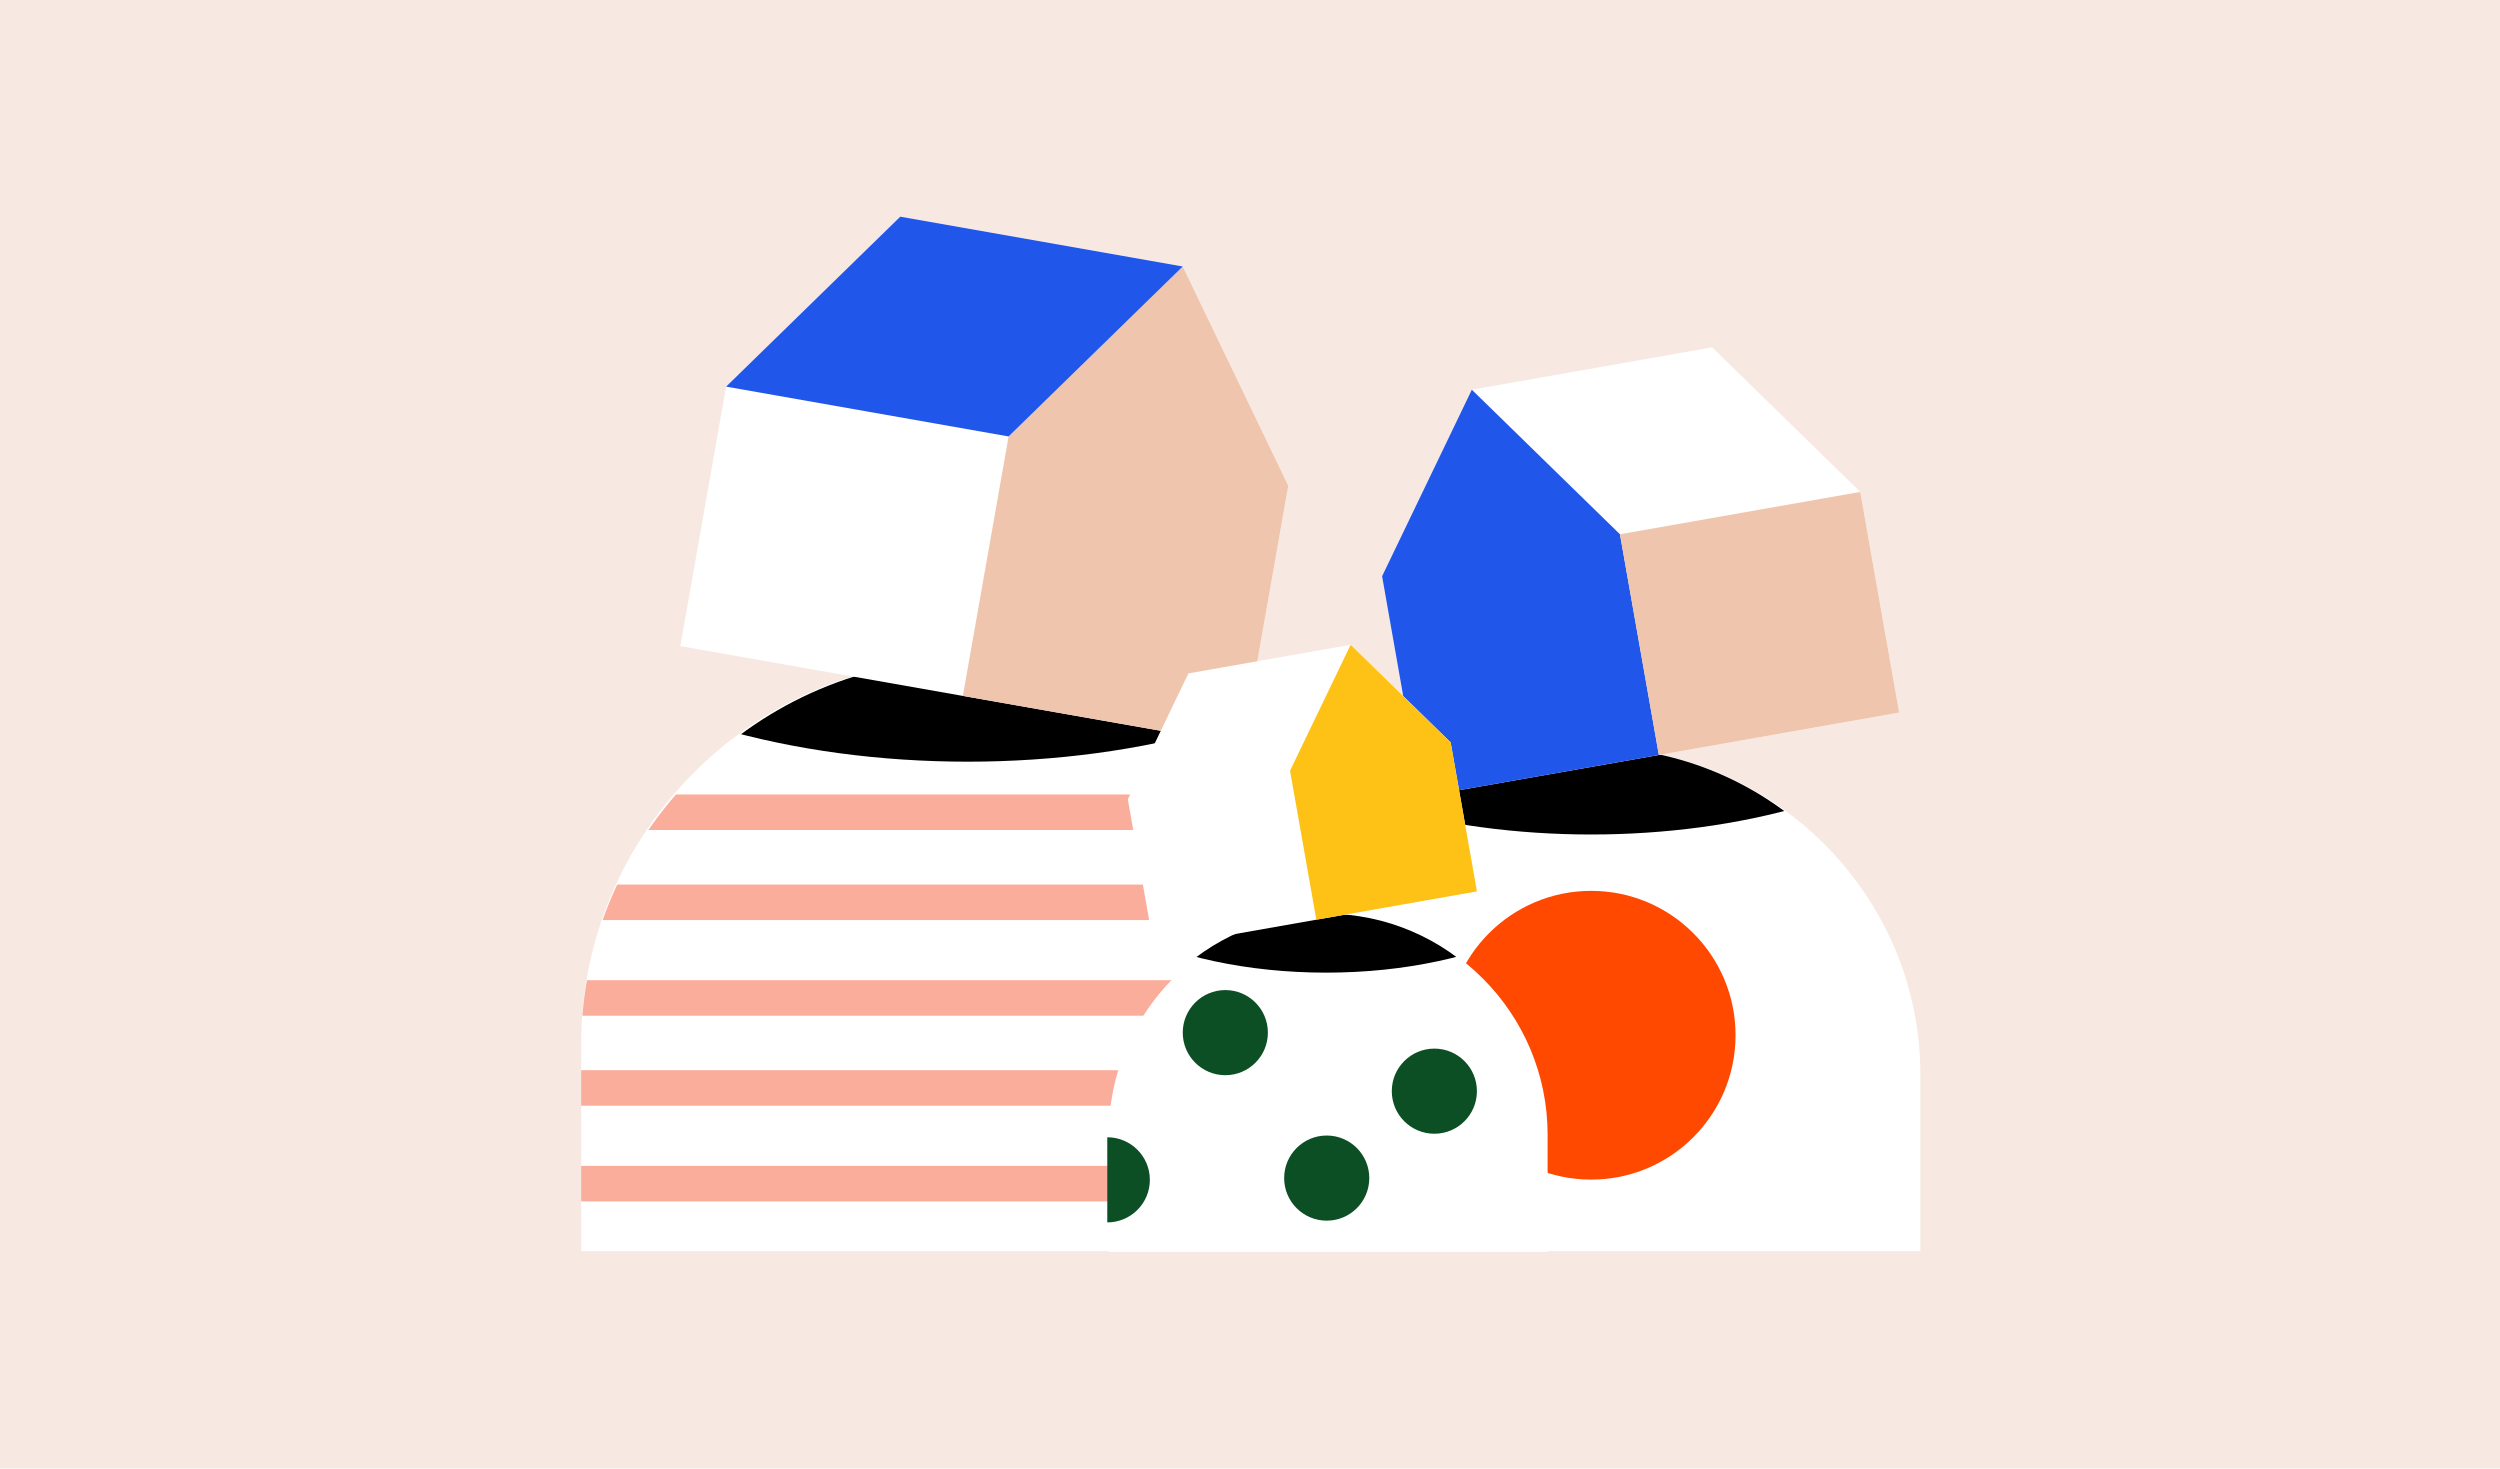 <svg xmlns="http://www.w3.org/2000/svg" xmlns:xlink="http://www.w3.org/1999/xlink" viewBox="0 0 858 504"><defs><style>.cls-1{fill:none;}.cls-2{fill:#f7e9e2;}.cls-3{fill:#fff;}.cls-4{clip-path:url(#clip-path);}.cls-5{fill:#2056e9;}.cls-6{fill:#ff4800;}.cls-7{clip-path:url(#clip-path-2);}.cls-8{clip-path:url(#clip-path-3);}.cls-9{fill:#fbad9b;}.cls-10{fill:#efc6ad;}.cls-11{clip-path:url(#clip-path-4);}.cls-12{fill:#0c4f24;}.cls-13{fill:#fdc215;}</style><clipPath id="clip-path"><path class="cls-1" d="M434.09,428.42V368.69c0-61.74,50.37-112.25,112.11-112.25H546c61.74,0,112.07,50.51,112.07,112.25v59.73Z"/></clipPath><clipPath id="clip-path-2"><path class="cls-1" d="M465,428.42V358.16c0-72.59-59.83-132-132.42-132h-.08c-72.59,0-132,59.39-132,132v70.26Z"/></clipPath><clipPath id="clip-path-3"><path class="cls-1" d="M464,429.39V359.13c0-72.59-59.63-132-132.22-132h-.18c-72.58,0-132.15,59.39-132.15,132v70.26Z"/></clipPath><clipPath id="clip-path-4"><path class="cls-1" d="M530.64,429.64V389.37c0-41.68-34-75.79-75.65-75.79h.41c-41.68,0-75.38,34.11-75.38,75.79v40.27Z"/></clipPath></defs><title>material-78</title><g id="Layer_2" data-name="Layer 2"><rect class="cls-2" width="858" height="504"/></g><g id="Layer_1" data-name="Layer 1"><path class="cls-3" d="M464,429.39V358.16c0-72.59-59.35-132-131.94-132h-.31c-72.59,0-132.3,59.39-132.3,132v71.23Z"/><path class="cls-3" d="M433.13,429.39v-60.7c0-61.74,50.85-112.25,112.59-112.25h.54c61.74,0,112.8,50.51,112.8,112.25v60.7Z"/><g class="cls-4"><ellipse cx="546.05" cy="212.37" rx="146.17" ry="74.03"/></g><polyline class="cls-3" points="569.32 259.11 487.68 273.5 474.33 197.76 505.13 133.75 587.6 119.21 638.43 168.82 651.79 244.57 569.32 259.11"/><polygon class="cls-5" points="569.32 259.11 555.97 183.37 505.13 133.75 474.33 197.76 487.68 273.5 569.32 259.11"/><circle class="cls-6" cx="546.09" cy="355.29" r="49.55"/><g class="cls-7"><ellipse cx="332.12" cy="174.37" rx="171.85" ry="87.04"/></g><g class="cls-8"><rect class="cls-9" x="174.37" y="400.12" width="314.76" height="12.19"/><rect class="cls-9" x="174.37" y="367.29" width="314.76" height="12.19"/><rect class="cls-9" x="174.37" y="336.4" width="314.76" height="12.19"/><rect class="cls-9" x="174.37" y="303.57" width="314.76" height="12.19"/><rect class="cls-9" x="174.37" y="272.67" width="314.76" height="12.19"/></g><polyline class="cls-3" points="330.45 238.84 426.44 255.76 442.14 166.71 405.92 91.46 308.97 74.36 249.2 132.69 233.5 221.74 330.45 238.84"/><polygon class="cls-10" points="330.45 238.84 346.15 149.79 405.92 91.46 442.14 166.71 426.44 255.76 330.45 238.84"/><polygon class="cls-5" points="346.15 149.79 249.2 132.69 308.97 74.36 405.92 91.46 346.15 149.79"/><path class="cls-3" d="M531.14,429.64V389.37c0-41.68-34-75.79-75.65-75.79h.41c-41.68,0-75.38,34.11-75.38,75.79v40.27Z"/><rect class="cls-10" x="562.01" y="175.51" width="83.74" height="76.91" transform="translate(-27.98 108.11) rotate(-10)"/><g class="cls-11"><ellipse cx="455.12" cy="283.83" rx="98.68" ry="49.98"/><circle class="cls-12" cx="380.02" cy="404.92" r="14.61"/></g><circle class="cls-12" cx="420.53" cy="354.4" r="14.61"/><circle class="cls-12" cx="455.33" cy="404.32" r="14.61"/><circle class="cls-12" cx="492.27" cy="374.49" r="14.61"/><polyline class="cls-3" points="451.76 315.64 506.88 305.92 497.86 254.78 463.54 221.29 407.87 231.11 387.07 274.32 396.09 325.46 451.76 315.64"/><polygon class="cls-13" points="451.76 315.64 442.74 264.5 463.54 221.29 497.86 254.78 506.88 305.92 451.76 315.64"/></g></svg>